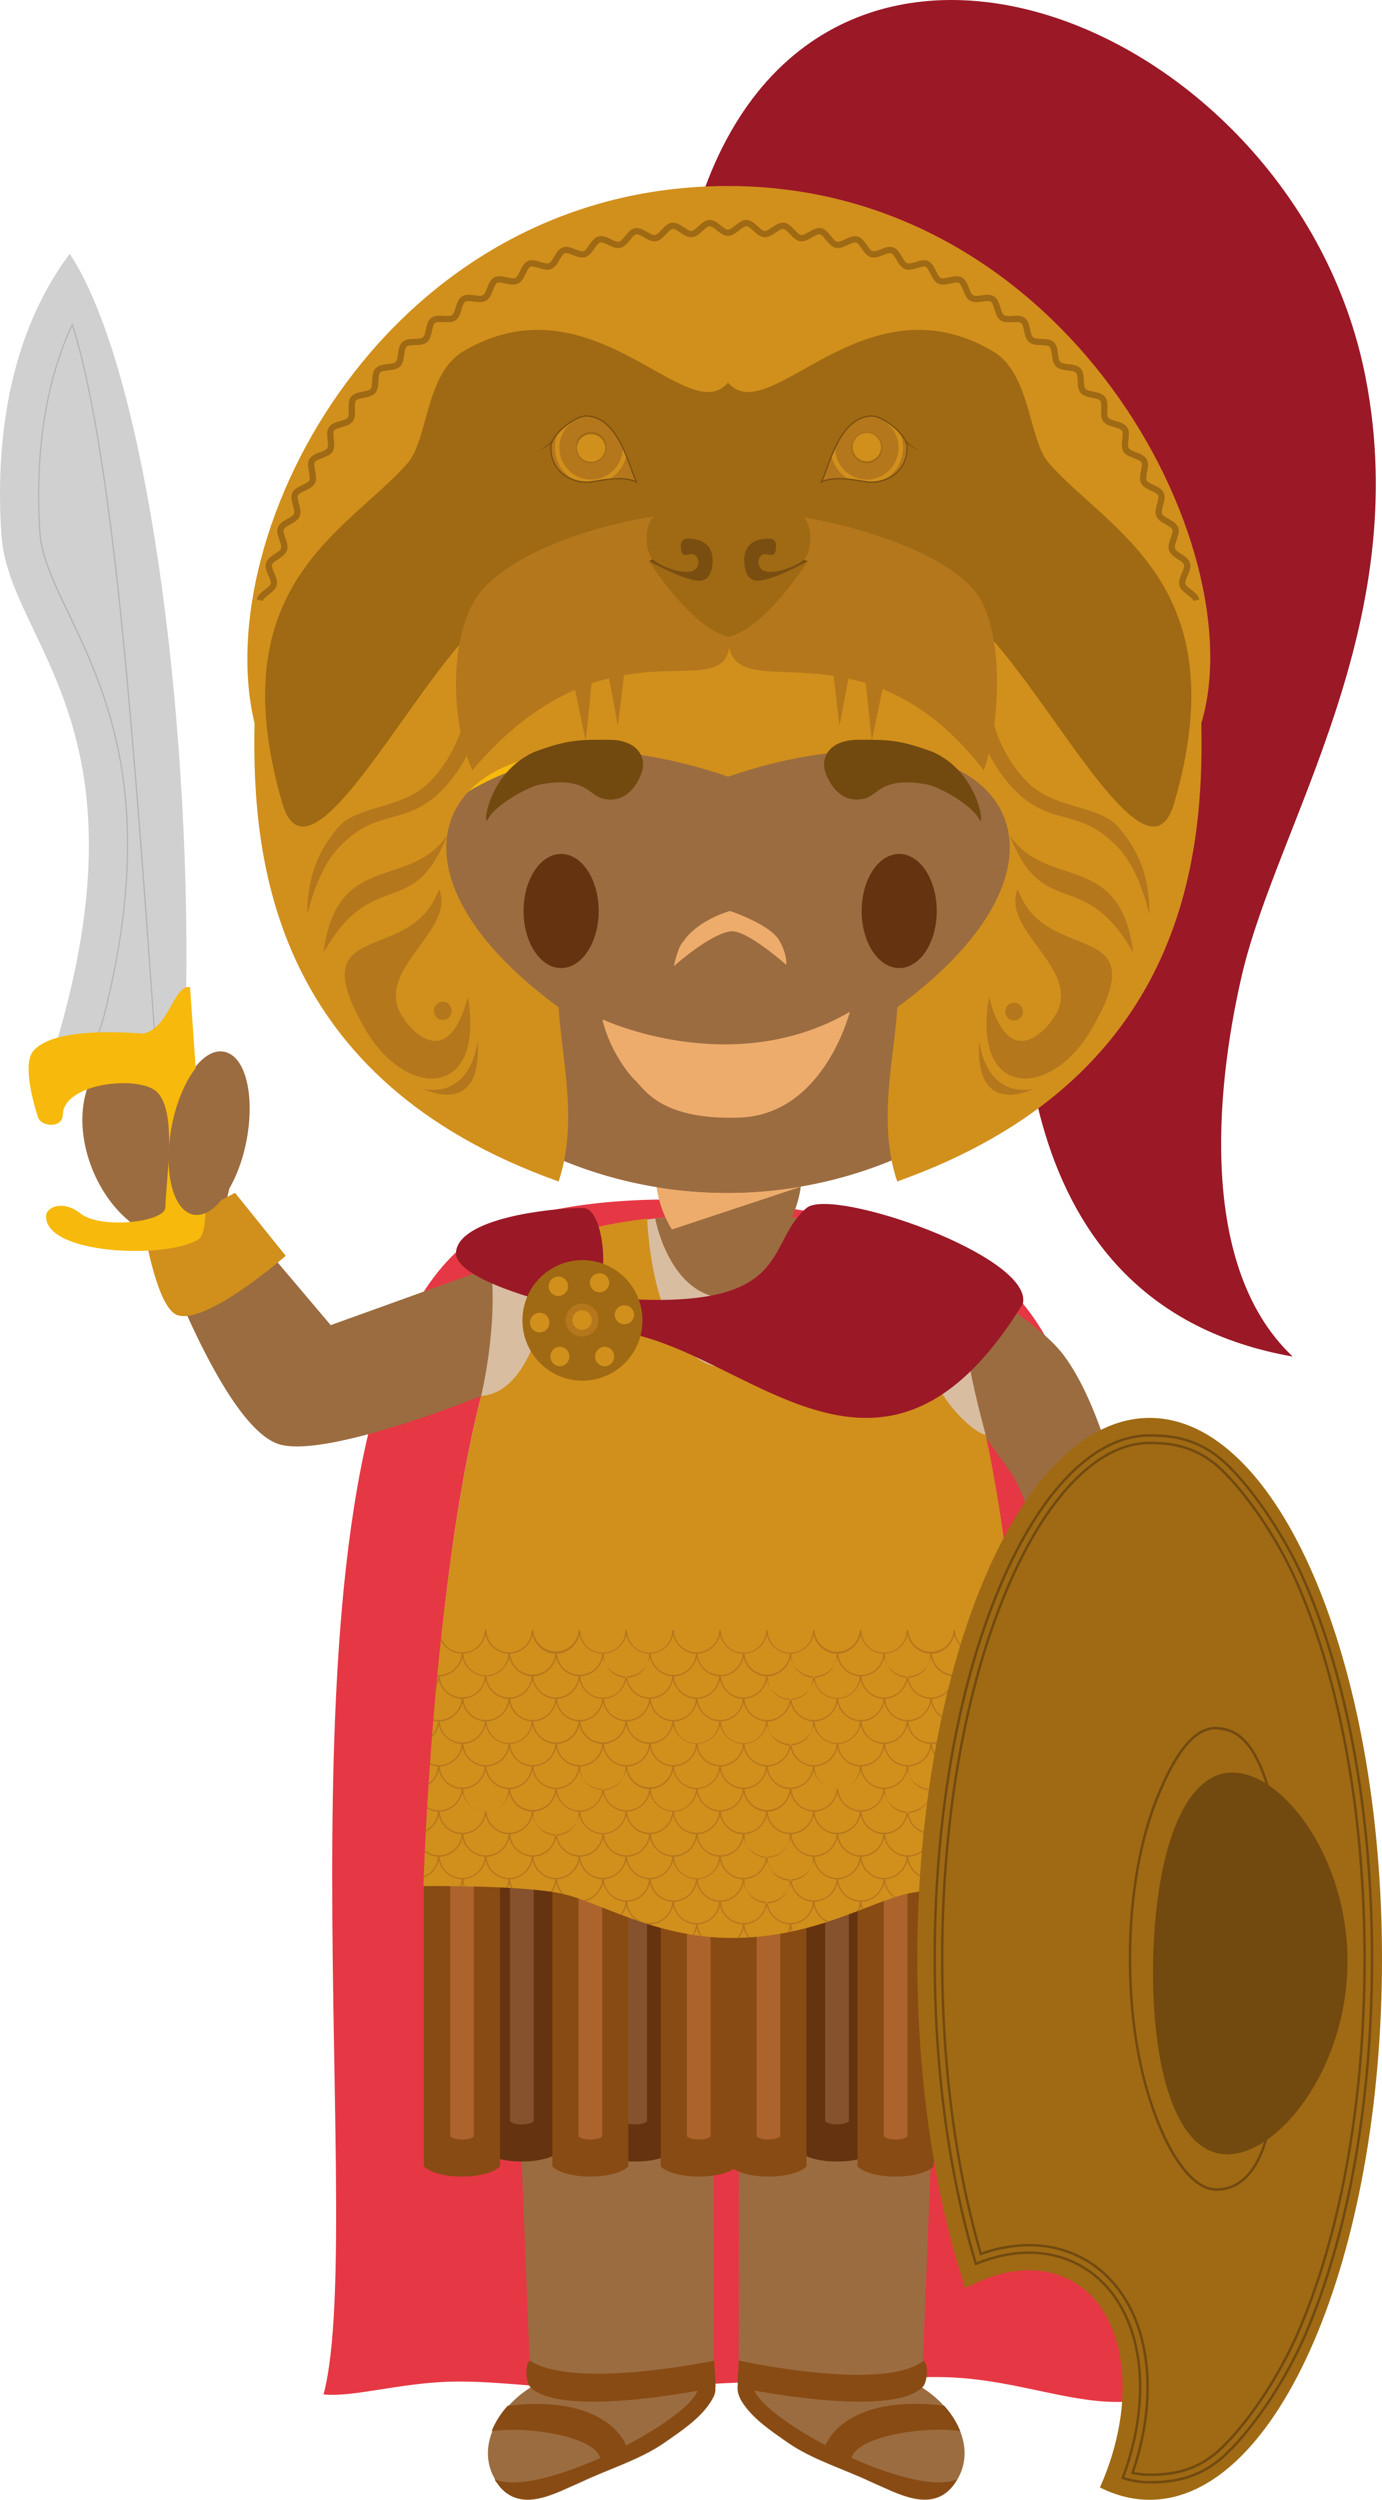 <svg xmlns="http://www.w3.org/2000/svg" width="65.404" height="118.267"><g fill-rule="evenodd" stroke-miterlimit="10" data-paper-data="{&quot;isPaintingLayer&quot;:true}" style="mix-blend-mode:normal"><path fill="#9b1826" d="M32.448 12.083C36.93-8.925 61.224.368 64.628 17.863c2.283 11.726-4.168 21.097-5.845 28.23-1.038 4.435-2.355 13.61 2.397 18.088-13.965-2.457-12.987-17.838-12.78-23.095.3-7.552-15.286-27.972-15.952-29.002"/><path fill="#e63744" d="M21.58 59.249c4.592-4.32 22.554-2.741 26.83 2.425 7.906 9.556 3.96 43.787 6.767 51.615-3.467 1.13-6.543-.84-10.884-.83-4.706.013-9.951.282-14.763.529-3.082.16-5.755-.38-8.226-.31-2.418.07-4.65.754-5.992.602 2.213-8.3-3.18-45.14 6.268-54.031"/><path fill="#9b6c40" d="M43.622 112.947c1.623 1.008 2.803 3.072 1.413 4.748-1.051 1.18-2.598.248-3.773-.25-1.298-.622-2.782-1.056-3.961-1.866-.758-.535-1.648-1.112-2.163-1.91-.16-.244-.232-.486-.176-.722h-.004l.013-11.478 9.103.205-.446 11.273h-.006m-9.841 0c.057.236-.018.478-.178.722-.513.798-1.405 1.375-2.165 1.91-1.175.81-2.66 1.244-3.957 1.867-1.175.497-2.722 1.429-3.775.249-1.392-1.676-.21-3.74 1.413-4.748h-.006l-.446-11.294 9.104-.116.008 11.41z" data-paper-data="{&quot;origPos&quot;:null}"/><path fill="#884b13" d="M33.844 112.93c.059.239-.066.48-.226.727-.515.794-1.451 1.375-2.208 1.91-.763.524-1.653.89-2.54 1.252-.111.047-.223.093-.333.137-.367.147-.73.305-1.087.474-1.174.499-2.722 1.43-3.773.25-.017-.023-.22-.273-.268-.381.98.43 3.036-.132 4.994-1.01-.27-1.038-3.493-1.518-5.138-1.27.181-.442.44-.85.762-1.202 4.552-.534 5.52 1.644 5.607 1.876 1.87-.98 3.392-2.107 3.413-2.762 0 0 .552-.773.787-.665l.01.664"/><path fill="#884b13" d="M33.779 111.704s-6.602 1.39-8.716 0c-.237.2-.172 1.027.048 1.244 1.574 1.522 8.735 0 8.735 0zm1.143 1.169-.004-.64c.222-.1.726.64.726.64.02.653 1.564 1.832 3.423 2.81.093-.227 1.056-2.408 5.614-1.87.324.36.592.77.76 1.203-1.644-.252-4.864.23-5.138 1.268 1.96.878 4.014 1.442 4.993 1.012a2.759 2.759 0 0 1-.266.375c-1.05 1.185-2.598.25-3.772-.246-.359-.168-.721-.326-1.087-.474-.111-.046-.224-.092-.333-.14-.886-.361-1.778-.73-2.54-1.251-.762-.537-1.652-1.116-2.163-1.912-.16-.244-.272-.541-.213-.775"/><path fill="#884b13" d="M34.91 112.948s7.163 1.522 8.736 0c.226-.217.287-1.044.048-1.244-1.897 1.51-8.735 0-8.735 0zm-1.111-1.265.069 1.244s-7.164 1.52-8.737 0c-.222-.217-.284-1.042-.046-1.244 2.11 1.392 8.715 0 8.715 0z"/><path fill="#884b13" d="M34.98 111.683s6.84 1.512 8.736 0c.235.202.174 1.027-.05 1.244-1.576 1.52-8.733 0-8.733 0l.046-1.244z"/><path fill="#653310" d="M26.494 101.784c-.637.64-2.96.64-3.597 0v-13.28h3.597z"/><path fill="#86522d" d="M25.257 100.36c-.2.199-.922.199-1.12 0V88.505h1.12z"/><path fill="#653310" d="M31.859 101.784c-.634.64-2.96.64-3.597 0v-13.28h3.597z"/><path fill="#86522d" d="M30.62 100.36c-.197.199-.92.199-1.12 0V88.505h1.12z"/><path fill="#653310" d="M41.412 101.784c-.637.64-2.96.64-3.597 0v-13.28h3.597z"/><path fill="#86522d" d="M40.173 100.36c-.2.199-.92.199-1.12 0V88.505h1.12z"/><path fill="#653310" d="M46.542 101.784c-.637.64-2.96.64-3.597 0v-13.28h3.597z"/><path fill="#86522d" d="M45.305 100.36c-.201.199-.924.199-1.12 0V88.505h1.12z"/><path fill="#884b13" d="M23.664 102.495c-.64.64-2.96.64-3.6 0v-13.28h3.6z"/><path fill="#ad642c" d="M22.425 101.072c-.197.2-.921.2-1.12 0V89.215h1.12z"/><path fill="#884b13" d="M29.737 102.495c-.637.64-2.96.64-3.597 0v-13.28h3.597z"/><path fill="#ad642c" d="M28.498 101.072c-.2.2-.92.2-1.12 0V89.215h1.12z"/><path fill="#884b13" d="M34.867 102.495c-.637.64-2.96.64-3.597 0v-13.28h3.597z"/><path fill="#ad642c" d="M33.63 101.072c-.201.2-.922.2-1.12 0V89.215h1.12z"/><path fill="#884b13" d="M38.169 102.495c-.637.64-2.96.64-3.597 0v-13.28h3.597z"/><path fill="#ad642c" d="M36.93 101.072c-.2.2-.92.2-1.12 0V89.215h1.12z"/><path fill="#884b13" d="M44.184 102.495c-.638.64-2.962.64-3.6 0v-13.28h3.6v13.28z"/><path fill="#ad642c" d="M42.945 101.072c-.2.2-.923.2-1.12 0V89.215h1.12z"/><path fill="#884b13" d="M48.783 102.495c-.637.64-2.963.64-3.597 0v-13.28h3.597z"/><path fill="#ad642c" d="M47.546 101.072c-.201.2-.926.2-1.12 0V89.215h1.12z"/><path fill="#9b6c40" d="M50.275 64.033c3.308 4.25 4.596 17.03 4.596 17.03s-.02-.018-.025-.055c.425.616.714 1.42.808 2.32.226 2.139-.798 3.995-2.274 4.155-.967.104-1.892-.547-2.48-1.604-.551.455-1.094.636-1.481.43-.727-.388-.643-1.98.193-3.558a6.07 6.07 0 0 1 1.084-1.5c.034-.067.065-.13.1-.19 0 0-1.436-9.232-2.972-11.418-.77-1.09-1.263-1.707-1.44-2.191-.14-.39-.294-1.135-.357-1.415-.494-2.192-3.18-7.135-3.18-7.135s5.816 3.06 7.428 5.13M5.59 49.798c1.083-.461 2.384-.038 3.435.98.475-.72 1.042-1.123 1.564-1.022.975.193 1.436 2.07 1.024 4.2a7.31 7.31 0 0 1-.737 2.122c-.04.265-.1.52-.185.755h.002l4.958 5.86 10.522-3.79s-1.786 2.853-2.23 3.895c-.323.758-.945 3.16-.945 3.16s-7.686 3.14-9.865 2.345c-2.7-.981-5.79-9.813-5.79-9.813-1.162-.417-2.282-1.53-2.93-3.07-1.012-2.4-.484-4.915 1.178-5.622" data-paper-data="{&quot;origPos&quot;:null}"/><path fill="#d18f1c" d="m6.918 58.657 4.206-2.224 2.398 2.98s-3.76 3.294-5.136 2.804c-.903-.32-1.468-3.56-1.468-3.56M55.15 80.914h-4.776l-.35-2.425s3.838-1.524 4.8-.78c.638.49.326 3.205.326 3.205"/><path fill="#d8bda0" d="M23.21 59.73c.99-.314 2.123-.663 3.413-1.05 2.052-.994 6.212-1.194 6.212-1.194l1.58.08h.135l1.583-.055s4.713.175 6.587 1.333v.002c.998.383 1.969.834 2.906 1.35-.44 2.16.582 6.035 1.013 7.652.07.467.15.785.15.785 1.816 8.996 1.944 20.598 1.944 20.598l-28.6-.116s.278-13.84 2.625-23.023c0 0 .846-3.39.452-6.362"/><path fill="#9b6c40" d="M37.48 57.597c.165.018.343.04.53.06 0 0-.566 3.762-3.564 3.762-2.758 0-3.438-3.773-3.438-3.773l.49-.048c-.268-.598-.431-1.276-.431-1.703h6.844c0 .427-.163 1.105-.431 1.703" data-paper-data="{&quot;origPos&quot;:null}"/><path fill="#eeac6c" d="M31.802 58.167a4.99 4.99 0 0 1-.72-2.004 20.4 20.4 0 0 0 6.814-.027l-.01.015-6.084 2.016"/><path fill="#d18f1c" d="M22.776 66.047c3.14-.261 3.415-7.215 3.415-7.215s0 .005-.008.015c.999-.664 2.92-1.013 4.445-1.192 0 0 .209 7.05 3.804 7.059 3.6.008 3.878-7.063 3.878-7.063 1.507.187 3.42.543 4.45 1.194l.005.01c.02 7.307 4.073 9.37 3.87 8.96 1.957 9.072 2.12 21.415 2.12 21.415s-4.072-.011-5.778.356c-1.826.393-4.454 2.1-8.354 2.1-3.613 0-6.296-1.726-8.053-2.1-1.888-.405-6.53-.356-6.53-.356s.398-14.008 2.736-23.182"/><path fill="#b5771c" d="M21.885 78.412c-.113.487-.553.88-1.076.897a1.065 1.065 0 0 0 1.066 1c.567 0 1.028-.434 1.065-1a1.167 1.167 0 0 1-1.055-.897m1.097-1.067c-.116.497-.544.86-1.053.894a1.067 1.067 0 0 0 2.132 0c-.526-.012-.966-.406-1.08-.894m1.124 1.067c-.114.487-.551.88-1.08.897a1.067 1.067 0 0 0 1.069 1c.565 0 1.028-.434 1.064-1a1.162 1.162 0 0 1-1.053-.897m1.097-1.067c-.118.497-.546.86-1.056.894a1.07 1.07 0 0 0 2.134 0c-.526-.012-.963-.406-1.078-.894m1.12 1.067c-.113.487-.553.88-1.08.897a1.07 1.07 0 0 0 2.135 0 1.17 1.17 0 0 1-1.055-.897m1.099-1.067a1.162 1.162 0 0 1-1.057.894 1.069 1.069 0 0 0 2.133 0 1.152 1.152 0 0 1-1.076-.894m1.12 1.067c-.113.487-.55.88-1.078.897a1.068 1.068 0 0 0 2.133 0 1.165 1.165 0 0 1-1.055-.897m1.097-1.067c-.118.497-.546.86-1.055.894a1.069 1.069 0 1 0 2.134 0c-.526-.012-.964-.406-1.08-.894m1.12 1.067c-.112.487-.55.88-1.077.897a1.066 1.066 0 0 0 1.066 1c.568 0 1.03-.434 1.068-1a1.167 1.167 0 0 1-1.056-.897m1.098-1.067a1.161 1.161 0 0 1-1.056.894 1.069 1.069 0 0 0 2.134 0c-.528-.012-.963-.406-1.078-.894m1.12 1.067c-.113.487-.551.88-1.08.897a1.068 1.068 0 0 0 1.069 1c.566 0 1.028-.434 1.068-1-.515-.027-.942-.417-1.057-.897m1.099-1.067c-.118.499-.549.862-1.06.894a1.077 1.077 0 0 0 1.07 1.005 1.072 1.072 0 0 0 1.068-1.005c-.528-.012-.963-.406-1.078-.894m1.12 1.067c-.115.487-.551.88-1.078.897.038.566.502 1 1.068 1 .563 0 1.028-.434 1.065-1a1.167 1.167 0 0 1-1.055-.897m1.097-1.067c-.117.497-.546.86-1.055.894a1.07 1.07 0 0 0 2.134 0c-.526-.012-.964-.406-1.08-.894m1.12 1.067c-.114.487-.551.88-1.077.897a1.068 1.068 0 1 0 2.134 0 1.167 1.167 0 0 1-1.056-.897m1.098-1.067a1.16 1.16 0 0 1-1.054.894 1.069 1.069 0 1 0 2.134 0c-.53-.012-.965-.406-1.08-.894m1.12 1.067c-.113.487-.551.88-1.077.897a1.068 1.068 0 0 0 2.134 0 1.17 1.17 0 0 1-1.057-.897m1.099-1.067c-.117.497-.546.86-1.055.894a1.07 1.07 0 0 0 1.067 1.005 1.075 1.075 0 0 0 1.068-1.005c-.527-.012-.967-.406-1.08-.894m1.12 1.067c-.116.487-.553.88-1.076.897.033.562.5 1 1.063 1 .568 0 1.03-.434 1.068-1a1.17 1.17 0 0 1-1.055-.897m1.099-1.067c-.117.497-.546.86-1.055.894a1.067 1.067 0 1 0 2.13 0 1.149 1.149 0 0 1-1.074-.894m1.117 1.067c-.111.487-.55.88-1.076.897a1.065 1.065 0 0 0 1.066 1c.566 0 1.028-.434 1.066-1a1.17 1.17 0 0 1-1.056-.897m1.1-1.067c-.114.48-.541.869-1.056.894a1.069 1.069 0 0 0 2.132 0c-.524-.012-.963-.406-1.076-.894m1.12 1.067c-.113.487-.551.88-1.076.897.033.562.5 1 1.063 1 .57 0 1.028-.434 1.068-1a1.167 1.167 0 0 1-1.055-.897m1.055 3.029c-.517-.025-.942-.416-1.055-.892-.113.482-.551.88-1.076.892a1.063 1.063 0 0 0 1.063 1.003 1.066 1.066 0 0 0 1.068-1.002m1.12 1.067a1.155 1.155 0 0 1-1.076-.895c-.113.478-.542.87-1.057.893.037.568.5 1.004 1.067 1.004.566 0 1.026-.434 1.066-1.002m0 2.137a1.16 1.16 0 0 1-1.076-.9c-.113.483-.542.872-1.057.895a1.07 1.07 0 0 0 2.133.005m0 2.134a1.16 1.16 0 0 1-1.076-.896c-.12.496-.548.858-1.057.894.037.567.5 1 1.067 1 .566 0 1.026-.433 1.066-.998m-2.188 2.066a1.066 1.066 0 0 0 1.068-1.002 1.167 1.167 0 0 1-1.055-.893c-.113.484-.551.883-1.076.893a1.063 1.063 0 0 0 1.063 1.002m-2.163-2.068a1.066 1.066 0 0 0 1.066 1c.567 0 1.026-.433 1.066-.998-.524-.016-.963-.412-1.076-.896a1.17 1.17 0 0 1-1.056.894m-.054 2.068a1.065 1.065 0 0 0 1.066-1.002 1.169 1.169 0 0 1-1.056-.893c-.111.484-.55.883-1.076.893a1.065 1.065 0 0 0 1.066 1.002m-2.163-2.068c.033.562.5 1.001 1.064 1 .567 0 1.027-.433 1.067-.998a1.161 1.161 0 0 1-1.076-.896 1.168 1.168 0 0 1-1.055.894m-.057 2.068a1.066 1.066 0 0 0 1.068-1.002c-.515-.026-.942-.417-1.055-.893-.116.484-.553.883-1.076.893a1.063 1.063 0 0 0 1.063 1.002m-1.095 1.067c.564 0 1.031-.44 1.068-1.002a1.16 1.16 0 0 1-1.08-.895c-.118.497-.546.86-1.055.895a1.067 1.067 0 0 0 1.067 1.002m-1.12-1.067c.564 0 1.03-.44 1.066-1.002a1.17 1.17 0 0 1-1.057-.893c-.113.484-.551.883-1.077.893a1.067 1.067 0 0 0 1.068 1.002m-1.1 1.067c.565 0 1.033-.439 1.069-1.002a1.16 1.16 0 0 1-1.08-.895c-.111.478-.54.87-1.054.895a1.065 1.065 0 0 0 1.066 1.002m-1.12 1.07c.565 0 1.033-.44 1.066-1.005a1.16 1.16 0 0 1-1.056-.894c-.115.486-.552.88-1.078.894a1.07 1.07 0 0 0 1.068 1.005m-2.165-2.072a1.069 1.069 0 1 0 2.134 0 1.162 1.162 0 0 1-1.08-.895c-.117.497-.545.86-1.054.895m-.052 2.072c.565 0 1.031-.441 1.065-1.005a1.16 1.16 0 0 1-1.055-.894c-.115.486-.551.88-1.078.894a1.07 1.07 0 0 0 1.068 1.005m-2.17-2.072a1.073 1.073 0 0 0 1.07 1.002c.564 0 1.032-.439 1.068-1.002a1.159 1.159 0 0 1-1.078-.895 1.166 1.166 0 0 1-1.06.895m-.05 2.072a1.07 1.07 0 0 0 1.068-1.005c-.515-.024-.942-.414-1.057-.894a1.16 1.16 0 0 1-1.08.894 1.07 1.07 0 0 0 1.069 1.005M30.8 88.91a1.066 1.066 0 0 0 1.068 1.002 1.065 1.065 0 0 0 1.066-1.002 1.159 1.159 0 0 1-1.078-.895 1.163 1.163 0 0 1-1.056.895m-.054 2.072a1.067 1.067 0 0 0 1.068-1.005 1.16 1.16 0 0 1-1.056-.894 1.16 1.16 0 0 1-1.078.894c.033.564.5 1.005 1.066 1.005m-2.163-2.072a1.065 1.065 0 0 0 1.066 1.002c.568 0 1.028-.434 1.068-1.002a1.162 1.162 0 0 1-1.08-.895c-.112.478-.54.87-1.054.895m-.054-.065c.564 0 1.031-.439 1.067-1.002a1.165 1.165 0 0 1-1.055-.893c-.113.484-.55.883-1.078.893a1.067 1.067 0 0 0 1.066 1.002m-2.165-2.068c.035.562.503 1 1.067 1 .566 0 1.029-.433 1.066-.998a1.162 1.162 0 0 1-1.076-.896c-.12.497-.547.86-1.057.894m-.055 2.068a1.066 1.066 0 0 0 1.068-1.002c-.515-.026-.942-.417-1.055-.893-.113.484-.553.883-1.078.893.035.562.501 1 1.065 1.002m-2.163-2.068c.042.567.498 1 1.068 1 .566 0 1.026-.433 1.066-.998-.526-.016-.963-.412-1.078-.896a1.168 1.168 0 0 1-1.056.894m-.052 2.068a1.062 1.062 0 0 0 1.064-1.002 1.161 1.161 0 0 1-1.053-.893c-.114.484-.551.883-1.08.893a1.067 1.067 0 0 0 1.069 1.002m-2.165-2.068c.038.567.5 1 1.068 1a1.063 1.063 0 0 0 1.064-.998 1.168 1.168 0 0 1-1.08-.896c-.116.496-.543.859-1.052.894m-.054 2.068a1.064 1.064 0 0 0 1.065-1.002 1.167 1.167 0 0 1-1.055-.893c-.113.484-.553.883-1.076.893a1.065 1.065 0 0 0 1.066 1.002m-1.066-3.133c.035.562.502 1 1.066.998.567 0 1.028-.434 1.065-1-.517-.025-.942-.415-1.055-.897-.113.486-.553.882-1.076.899m0-2.137a1.067 1.067 0 0 0 2.13-.002c-.516-.023-.941-.413-1.054-.895-.113.489-.553.882-1.076.897m2.188-2.2c.565 0 1.026-.433 1.064-1a1.169 1.169 0 0 1-1.08-.897 1.166 1.166 0 0 1-1.052.897c.038.567.5 1 1.068 1m2.16.065a1.16 1.16 0 0 1-1.052-.892c-.114.482-.551.88-1.08.892a1.067 1.067 0 0 0 2.132 0m.057-.065c.566 0 1.026-.433 1.066-1-.526-.017-.963-.412-1.078-.897a1.17 1.17 0 0 1-1.056.897c.042.567.498 1 1.068 1m2.163.065c-.515-.025-.942-.416-1.055-.892-.113.482-.553.88-1.08.892a1.07 1.07 0 0 0 2.135 0m.054-.065c.566 0 1.029-.433 1.066-1a1.163 1.163 0 0 1-1.076-.897 1.17 1.17 0 0 1-1.057.897c.035.562.503 1 1.067 1m2.165.065a1.163 1.163 0 0 1-1.055-.892c-.113.482-.55.88-1.078.892a1.069 1.069 0 0 0 2.133 0m.053-.065c.568 0 1.028-.433 1.068-1-.526-.017-.964-.412-1.08-.897-.112.478-.54.87-1.054.897a1.065 1.065 0 0 0 1.066 1m2.165.065a1.165 1.165 0 0 1-1.056-.892c-.113.482-.55.88-1.078.892a1.067 1.067 0 0 0 1.066 1.003 1.066 1.066 0 0 0 1.068-1.003m.054-.065c.566 0 1.028-.433 1.066-1-.528-.017-.963-.412-1.078-.897a1.168 1.168 0 0 1-1.056.897 1.065 1.065 0 0 0 1.068 1m2.165.065c-.515-.025-.942-.416-1.057-.892-.113.482-.551.88-1.08.892a1.069 1.069 0 0 0 2.137 0m.052-.065c.566 0 1.028-.433 1.068-1-.528-.017-.963-.412-1.078-.897a1.17 1.17 0 0 1-1.06.897c.038.562.506 1 1.07 1m2.165.065a1.165 1.165 0 0 1-1.055-.892c-.115.482-.551.88-1.078.892a1.067 1.067 0 0 0 2.133 0m.055-.065c.563 0 1.028-.433 1.066-1-.526-.017-.964-.412-1.08-.897a1.17 1.17 0 0 1-1.054.897 1.068 1.068 0 0 0 1.068 1m2.163.065a1.165 1.165 0 0 1-1.056-.892c-.115.482-.552.88-1.078.892a1.069 1.069 0 1 0 2.134 0m.054-.065c.565 0 1.028-.433 1.068-1a1.168 1.168 0 0 1-1.08-.897c-.118.497-.545.86-1.054.897a1.065 1.065 0 0 0 1.066 1m2.165.065a1.167 1.167 0 0 1-1.057-.892c-.113.482-.551.88-1.077.892a1.068 1.068 0 0 0 2.134 0m.054-.065a1.07 1.07 0 0 0 1.068-1 1.169 1.169 0 0 1-1.08-.897 1.17 1.17 0 0 1-1.055.897 1.067 1.067 0 0 0 1.067 1m2.163.065c-.515-.025-.942-.416-1.055-.892-.116.482-.553.88-1.076.892a1.063 1.063 0 0 0 1.063 1.003 1.066 1.066 0 0 0 1.068-1.003m.053-.065c.567 0 1.027-.433 1.067-1a1.162 1.162 0 0 1-1.076-.897 1.17 1.17 0 0 1-1.055.897c.033.562.5 1.001 1.064 1m2.165.065c-.516-.025-.943-.416-1.056-.892-.111.482-.55.88-1.076.892.032.564.5 1.004 1.066 1.003a1.065 1.065 0 0 0 1.066-1.003m-1.012-1.065a1.066 1.066 0 0 0 1.066 1c.567 0 1.026-.433 1.066-1-.524-.017-.963-.412-1.076-.897-.114.478-.541.87-1.056.897m1.066 3.135a1.065 1.065 0 0 0 1.066-1.002c-.524-.015-.963-.41-1.076-.895-.114.478-.541.87-1.056.893a1.068 1.068 0 0 0 1.066 1.004m1.097 1.069a1.07 1.07 0 0 0 1.068-1.006c-.517-.023-.942-.413-1.055-.895a1.16 1.16 0 0 1-1.076.897 1.065 1.065 0 0 0 1.063 1.005m.013.233c-.113.486-.551.882-1.076.899.034.561.5.999 1.063.998.57 0 1.028-.434 1.068-1-.517-.025-.942-.415-1.055-.897m-2.176-.173a1.068 1.068 0 0 0 2.132.005 1.166 1.166 0 0 1-1.076-.9c-.114.483-.541.872-1.056.895m-.044.173a1.164 1.164 0 0 1-1.076.899c.035.562.502 1 1.066.998.566 0 1.028-.434 1.066-1-.516-.025-.943-.415-1.056-.897m-2.173-.172a1.067 1.067 0 1 0 2.13.004 1.16 1.16 0 0 1-1.075-.9c-.113.483-.538.872-1.055.895m-1.12 1.072c.034.561.5.999 1.063.998.568 0 1.03-.434 1.068-1-.515-.025-.942-.415-1.055-.897-.116.486-.553.882-1.076.899m-.044.17a1.168 1.168 0 0 1-1.055.895 1.07 1.07 0 0 0 2.135.002 1.169 1.169 0 0 1-1.08-.897m-2.176-.17c.038.564.5.998 1.068.998.564 0 1.026-.434 1.066-1a1.165 1.165 0 0 1-1.057-.897 1.17 1.17 0 0 1-1.077.9m-1.097 1.064a1.065 1.065 0 0 0 1.066 1c.565 0 1.028-.433 1.068-.998-.53-.016-.965-.412-1.08-.896a1.166 1.166 0 0 1-1.054.894m-.044.173c-.115.484-.552.883-1.078.893a1.069 1.069 0 1 0 2.134 0 1.167 1.167 0 0 1-1.056-.893m-2.175-.173a1.068 1.068 0 1 0 2.134.002c-.526-.016-.964-.412-1.08-.896a1.168 1.168 0 0 1-1.054.894m-.042.173c-.115.484-.551.883-1.078.893a1.067 1.067 0 0 0 1.068 1.002c.564 0 1.03-.44 1.065-1.002a1.167 1.167 0 0 1-1.055-.893m-2.18-.173c.038.562.506 1 1.07 1 .566 0 1.028-.433 1.068-.998-.528-.016-.963-.412-1.078-.896-.12.498-.55.86-1.06.894m-.04.173c-.112.484-.55.883-1.078.893a1.069 1.069 0 0 0 2.136 0c-.515-.026-.942-.417-1.058-.893m-2.175-.173a1.065 1.065 0 0 0 1.068 1c.566 0 1.028-.433 1.066-.998-.528-.016-.963-.412-1.078-.896-.118.497-.547.86-1.056.894m-.042.173c-.113.484-.55.883-1.078.893a1.067 1.067 0 0 0 1.066 1.002 1.066 1.066 0 0 0 1.068-1.002 1.167 1.167 0 0 1-1.056-.893m-1.12-1.067a1.17 1.17 0 0 1-1.055.894 1.065 1.065 0 0 0 1.066 1c.568 0 1.028-.433 1.068-.998-.526-.016-.964-.412-1.08-.896m-1.096-1.07a1.167 1.167 0 0 1-1.078.899 1.068 1.068 0 0 0 2.133-.002 1.16 1.16 0 0 1-1.055-.897m-2.177-.173a1.068 1.068 0 0 0 2.133.005 1.162 1.162 0 0 1-1.076-.9 1.158 1.158 0 0 1-1.057.895m-.042.173c-.12.506-.56.873-1.08.899a1.069 1.069 0 1 0 2.135-.002c-.515-.025-.942-.415-1.055-.897m-2.176-.173a1.07 1.07 0 0 0 2.134.005c-.526-.017-.963-.411-1.078-.9-.113.483-.538.872-1.056.895m-.041.173c-.12.506-.56.873-1.08.899.037.562.505 1 1.069.998.565 0 1.028-.434 1.064-1a1.157 1.157 0 0 1-1.053-.897m-.044-.168a1.167 1.167 0 0 1-1.08-.9 1.154 1.154 0 0 1-1.052.895 1.066 1.066 0 1 0 2.132.005m-1.064-1.135a1.063 1.063 0 0 0 1.064-1.002 1.163 1.163 0 0 1-1.08-.895c-.11.478-.535.87-1.052.893a1.068 1.068 0 0 0 1.068 1.004m2.16.063a1.153 1.153 0 0 1-1.052-.895 1.16 1.16 0 0 1-1.08.897 1.069 1.069 0 0 0 1.069 1.004c.565 0 1.031-.442 1.063-1.006m.057-.063c.566 0 1.026-.434 1.066-1.002-.526-.015-.963-.41-1.078-.895-.113.478-.538.87-1.056.893a1.069 1.069 0 0 0 1.068 1.004m2.163.063c-.515-.023-.942-.413-1.055-.895a1.162 1.162 0 0 1-1.078.897 1.071 1.071 0 0 0 1.065 1.004 1.07 1.07 0 0 0 1.068-1.006m.054-.063a1.065 1.065 0 0 0 1.066-1.002 1.158 1.158 0 0 1-1.076-.895c-.113.478-.538.87-1.057.893a1.07 1.07 0 0 0 1.067 1.004m2.165.063a1.154 1.154 0 0 1-1.054-.895 1.16 1.16 0 0 1-1.08.897 1.068 1.068 0 1 0 2.134-.002m.053-.063c.568 0 1.028-.434 1.068-1.002-.526-.015-.964-.41-1.08-.895-.112.478-.54.87-1.054.893.033.564.5 1.004 1.066 1.004m2.165.063a1.158 1.158 0 0 1-1.056-.895 1.16 1.16 0 0 1-1.078.897 1.07 1.07 0 0 0 2.134-.002m.054-.063a1.065 1.065 0 0 0 1.066-1.002c-.528-.015-.963-.41-1.078-.895a1.159 1.159 0 0 1-1.056.893 1.067 1.067 0 0 0 1.068 1.004m2.165.063c-.515-.023-.942-.413-1.057-.895a1.16 1.16 0 0 1-1.08.897 1.07 1.07 0 0 0 2.137-.002m.052-.063c.564 0 1.032-.439 1.068-1.002-.528-.015-.963-.41-1.078-.895a1.162 1.162 0 0 1-1.06.893 1.075 1.075 0 0 0 1.07 1.004m2.165.063a1.157 1.157 0 0 1-1.054-.895c-.116.489-.552.882-1.08.897a1.069 1.069 0 0 0 2.134-.002m.055-.063c.564 0 1.031-.439 1.066-1.002-.526-.015-.964-.41-1.08-.895-.11.478-.54.87-1.054.893a1.07 1.07 0 0 0 1.068 1.004m2.163.063a1.158 1.158 0 0 1-1.056-.895c-.115.489-.552.882-1.078.897a1.069 1.069 0 0 0 2.134-.002m.054-.063c.564 0 1.032-.439 1.068-1.002a1.163 1.163 0 0 1-1.08-.895c-.111.478-.54.87-1.054.893.033.564.5 1.004 1.066 1.004m-1.066 1.13a1.069 1.069 0 0 0 2.134.005 1.167 1.167 0 0 1-1.08-.9 1.156 1.156 0 0 1-1.054.895m-.044.173c-.115.486-.552.882-1.078.899.037.562.504.999 1.068.998.566 0 1.028-.434 1.066-1a1.163 1.163 0 0 1-1.056-.897m-2.175-.173a1.07 1.07 0 0 0 2.134.005c-.526-.017-.964-.411-1.08-.9a1.158 1.158 0 0 1-1.054.895m-.042.173c-.115.486-.551.882-1.078.899.038.564.502.998 1.068.998.563 0 1.028-.434 1.065-1a1.162 1.162 0 0 1-1.055-.897m-2.18-.173a1.077 1.077 0 0 0 1.07 1.007c.564-.001 1.03-.44 1.068-1.002-.528-.017-.963-.411-1.078-.9-.117.5-.548.865-1.06.895m-.04.173c-.118.506-.558.873-1.078.899.037.562.504.999 1.068.998.566 0 1.028-.434 1.068-1-.515-.025-.942-.415-1.058-.897M30.8 84.64a1.068 1.068 0 0 0 2.134.005c-.528-.017-.963-.411-1.078-.9a1.156 1.156 0 0 1-1.056.895m-1.151 1.007a1.07 1.07 0 0 0 1.068-1.002c-.526-.017-.964-.411-1.08-.9-.112.483-.54.872-1.054.895.032.565.5 1.006 1.066 1.007m1.109-.834a1.167 1.167 0 0 1-1.078.899c.036.562.502.999 1.066.998.568 0 1.03-.434 1.068-1a1.161 1.161 0 0 1-1.055-.897m9.928-1.24c-.517-.023-.944-.413-1.057-.895a1.16 1.16 0 0 1-1.077.897 1.067 1.067 0 1 0 2.134-.002m.054-.063c.564 0 1.031-.44 1.068-1.002a1.164 1.164 0 0 1-1.08-.895c-.111.478-.54.87-1.055.893a1.069 1.069 0 0 0 1.067 1.004m1.068 1.135a1.167 1.167 0 0 1-1.08-.9 1.158 1.158 0 0 1-1.055.895 1.07 1.07 0 0 0 1.067 1.007 1.075 1.075 0 0 0 1.068-1.002m1.095-1.072c-.515-.023-.942-.413-1.055-.895-.116.489-.553.882-1.076.897a1.065 1.065 0 0 0 1.063 1.004 1.07 1.07 0 0 0 1.068-1.006m1.162-.895a1.157 1.157 0 0 1-1.075.897 1.067 1.067 0 1 0 2.13-.002c-.515-.023-.942-.413-1.055-.895m-1.11.832c.568 0 1.028-.434 1.068-1.002a1.157 1.157 0 0 1-1.076-.895c-.113.478-.538.87-1.055.893a1.065 1.065 0 0 0 1.063 1.004m-22.147-2.07c.032.564.5 1.004 1.066 1.003a1.064 1.064 0 0 0 1.065-1.003c-.517-.025-.942-.416-1.055-.892-.113.482-.553.88-1.076.892m1.034-3.201a1.15 1.15 0 0 1-.98-.63l.012-.122a1.069 1.069 0 0 0 2.07-.367h.077c.009.585.486 1.055 1.072 1.055.584 0 1.06-.47 1.068-1.055h.08a1.07 1.07 0 0 0 2.137 0h.08a1.071 1.071 0 1 0 2.142 0h.075a1.071 1.071 0 1 0 2.142 0h.077a1.07 1.07 0 0 0 1.07 1.055 1.077 1.077 0 0 0 1.074-1.055h.074a1.071 1.071 0 1 0 2.142 0h.075a1.071 1.071 0 1 0 2.142 0h.077a1.07 1.07 0 0 0 2.138 0h.08a1.07 1.07 0 0 0 2.14 0h.079a1.072 1.072 0 0 0 2.142 0h.077a1.07 1.07 0 0 0 2.14 0h.077c.006.442.284.835.7.988.004.023.004.046.008.07a1.178 1.178 0 0 1-.745-.834c-.12.497-.547.86-1.057.894a1.068 1.068 0 0 0 1.865.647l.006.075a1.13 1.13 0 0 1-.774.348c.034.492.399.899.885.987.002.019.002.043.009.063a1.162 1.162 0 0 1-.934-.88c-.12.497-.547.86-1.057.898.037.566.5 1 1.067 1 .417 0 .777-.24.953-.59.004.038.008.07.008.11-.2.326-.55.53-.931.544.034.553.486.987 1.04 1 .004.106.013.209.017.312-.142.47-.566.8-1.057.823a1.07 1.07 0 0 0 1.065 1.004c.038 0 .065-.002.097-.003l.004.06-.046.004c.006.1.028.199.063.293.002.055.006.112.006.169a1.11 1.11 0 0 1-.11-.29c-.119.507-.56.874-1.08.9a1.068 1.068 0 0 0 1.259.98.682.682 0 0 1 .004.066.852.852 0 0 1-.143.019c.012.176.067.346.16.497.004.036.004.072.004.108a1.167 1.167 0 0 1-.203-.432c-.113.484-.553.883-1.08.893a1.068 1.068 0 0 0 1.325.97c0 .023 0 .047.002.067a1.243 1.243 0 0 1-.207.03c.007.11.032.219.074.322h-.07c-.017-.05-.034-.1-.044-.15a2.933 2.933 0 0 1-.048.15h-.065c.038-.101.059-.208.069-.322a1.152 1.152 0 0 1-1.076-.895c-.113.478-.542.87-1.057.895.008.125.039.247.09.362l-.065.002a.94.94 0 0 1-.067-.191c-.017.07-.04.134-.067.2-.025 0-.046 0-.07.002.053-.119.084-.246.093-.375a1.159 1.159 0 0 1-1.076-.895c-.114.478-.541.87-1.056.895.01.175.063.345.155.495l-.065.006a1.174 1.174 0 0 1-.134-.328 1.079 1.079 0 0 1-.153.357c-.023.003-.05.007-.077.009.11-.16.175-.346.188-.54a1.154 1.154 0 0 1-1.076-.894c-.113.478-.538.87-1.055.895.019.342.203.655.494.838-.027.008-.046.015-.071.02a1.163 1.163 0 0 1-.467-.685c-.116.486-.553.88-1.076.894a.98.98 0 0 0 .077.335l-.061.023a1.427 1.427 0 0 1-.06-.185 1.019 1.019 0 0 1-.088.242c-.027.01-.054.024-.086.034.073-.135.122-.287.132-.45-.517-.023-.944-.413-1.057-.893a1.16 1.16 0 0 1-1.077.894c.027.411.286.772.668.929-.028.006-.058.017-.088.025a1.183 1.183 0 0 1-.623-.781 1.165 1.165 0 0 1-1.054.897c.007.11.032.219.074.322l-.065.013a1.753 1.753 0 0 1-.053-.165 1.443 1.443 0 0 1-.06.19c-.028.004-.053.01-.074.015.05-.116.086-.245.093-.375a1.17 1.17 0 0 1-1.08-.897 1.168 1.168 0 0 1-1.054.897c.015.223.099.436.24.61a.762.762 0 0 1-.068.005 1.156 1.156 0 0 1-.214-.445 1.17 1.17 0 0 1-.228.463h-.075c.153-.177.245-.4.26-.633a1.166 1.166 0 0 1-1.077-.897c-.11.48-.542.869-1.06.897.016.198.084.388.199.55l-.075-.007a1.212 1.212 0 0 1-.163-.372 1.11 1.11 0 0 1-.137.33c-.016-.004-.04-.006-.06-.013a1.11 1.11 0 0 0 .155-.488 1.166 1.166 0 0 1-1.078-.897 1.165 1.165 0 0 1-1.056.896c.005.01.005.02.005.03-.03-.008-.06-.02-.088-.027v-.002h-.013c-.192-.061-.383-.127-.572-.19a1.174 1.174 0 0 1-.494-.707 1.2 1.2 0 0 1-.217.45.453.453 0 0 1-.057-.023c.138-.171.219-.381.232-.6a1.16 1.16 0 0 1-1.055-.895 1.183 1.183 0 0 1-.825.86l-.117-.045c.486-.075.865-.477.898-.987a1.155 1.155 0 0 1-1.076-.895c-.113.478-.538.87-1.057.895.017.266.133.517.326.703-.037-.008-.067-.017-.102-.023a1.203 1.203 0 0 1-.266-.507 1.192 1.192 0 0 1-.197.424c-.021-.003-.044-.005-.07-.01a1.07 1.07 0 0 0 .225-.587 1.16 1.16 0 0 1-1.078-.895c-.113.478-.538.87-1.056.894.008.146.048.29.116.42a.897.897 0 0 0-.07-.004.887.887 0 0 1-.087-.242 1.413 1.413 0 0 1-.082.23c-.023 0-.044-.003-.067-.003.062-.125.097-.261.105-.4a1.16 1.16 0 0 1-1.08-.895c-.115.497-.543.86-1.052.895a1.1 1.1 0 0 0 .075.335h-.067c-.02-.055-.04-.106-.052-.162-.012.054-.031.105-.046.157-.025-.002-.051-.002-.071-.002a.991.991 0 0 0 .075-.328 1.16 1.16 0 0 1-1.078-.895 1.175 1.175 0 0 1-.71.819c.002-.021.002-.042.002-.065a1.07 1.07 0 0 0 .666-.926 1.079 1.079 0 0 1-.618-.23c0-.023.005-.044.005-.067.182.145.414.23.668.23.563 0 1.025-.432 1.065-.997-.525-.016-.965-.412-1.078-.896-.077.33-.308.62-.611.775 0-.024.002-.047.004-.07a1.07 1.07 0 0 0 .565-.878 1.14 1.14 0 0 1-.511-.155c0-.022.004-.045.004-.07.168.105.363.16.562.162a1.071 1.071 0 0 0 1.065-1.002 1.167 1.167 0 0 1-1.078-.9 1.171 1.171 0 0 1-.484.702c0-.028.005-.05.005-.076.257-.188.417-.48.437-.798a1.055 1.055 0 0 1-.375-.086c0-.022.001-.044.005-.065a1.068 1.068 0 0 0 1.49-.914 1.163 1.163 0 0 1-1.078-.895 1.16 1.16 0 0 1-.32.566l.004-.09c.163-.179.26-.408.274-.65a.94.94 0 0 1-.218-.032l.007-.065a1.068 1.068 0 0 0 1.33-.967c-.524-.016-.964-.412-1.077-.896a1.23 1.23 0 0 1-.117.3c.004-.062.01-.124.016-.185.032-.093.052-.189.059-.286a.081.081 0 0 1-.031-.006l.006-.062c.025 0 .052.003.08.003a1.071 1.071 0 0 0 1.065-1.005"/><path fill="#9b1826" d="M27.937 61.317c9.845 1.006 8.124-2.373 10.232-4.166 1.194-1.015 10.735 2.263 10.24 4.524-7.091 11.554-13.864.95-20.262 1.274-.203-.358-.434-1.29-.21-1.632m.433-.64c.403-.808.116-3.526-.78-3.526-1.623 0-5.89.503-6.01 2.097-.094 1.3 4.592 2.427 4.592 2.427s1.93-.456 2.199-.998"/><path fill="#9f6a13" d="M30.403 62.47a2.843 2.843 0 0 1-2.837 2.85 2.844 2.844 0 0 1-2.84-2.85 2.845 2.845 0 0 1 2.84-2.854 2.844 2.844 0 0 1 2.837 2.854"/><path fill="#d18f1c" d="M26.886 60.854a.46.46 0 1 1-.92 0 .46.46 0 0 1 .92 0m1.947-.177a.46.46 0 1 1-.92 0 .46.46 0 0 1 .919 0m1.18 1.54a.462.462 0 0 1-.922 0c0-.256.207-.465.46-.465s.463.209.463.465m-.945 1.958a.465.465 0 0 1-.463.465.463.463 0 0 1 .002-.925.46.46 0 0 1 .46.46m-2.121 0a.465.465 0 0 1-.463.465.465.465 0 0 1 0-.928c.255 0 .463.206.463.463M26 62.573a.462.462 0 0 1-.46.465.462.462 0 0 1-.46-.465c0-.255.206-.465.46-.465.255 0 .46.21.46.465"/><path fill="#b5771c" d="M28.322 62.454a.778.778 0 0 1-.775.78.779.779 0 0 1 0-1.56c.427 0 .775.35.775.78"/><path fill="#d18f1c" d="M28.007 62.454a.46.46 0 1 1-.92 0 .46.46 0 0 1 .92 0"/><path fill="#9b6c40" d="M54.766 38.848c1.055.68-.01 6.962-2.18 6.962-.065 0-.128 0-.186-.002-3.522 6.339-10.256 10.627-17.99 10.627-7.74 0-14.484-4.3-17.996-10.646a4.236 4.236 0 0 1-.435.02c-2.171 0-3.13-6.452-1.943-7.102-.14-.971-.21-1.964-.21-2.972 0-11.432 9.217-20.7 20.584-20.7 11.369 0 20.584 9.268 20.584 20.699 0 1.059-.078 2.099-.228 3.114" data-paper-data="{&quot;origPos&quot;:null}"/><path fill="#f6b90c" d="M22.14 37.466c1.68-1.044 4.15-1.705 4.15-1.705.294-.545.032-1.482-.356-1.535-1.23-.177-3.793 3.24-3.793 3.24m23.829 0c-1.682-1.044-4.15-1.705-4.15-1.705-.296-.545-.032-1.482.355-1.535 1.232-.177 3.794 3.24 3.794 3.24"/><path fill="#f6b90c" d="M55.814 33.035c.034 2.43-.814 7.69-2.462 10.827 0 0-4.047-11.52-7.382-13.345-4.077-2.23-14.825.983-18.465-1.907-.607-.478-.536-1.565-.536-1.565s-.697 1.383-1.035 1.769c-1.765 2.02-6.342 4.947-8.513 6.516-1.75 1.26-1.83 1.246-1.442 8.532 0 0-3.212-6.627-3.034-11.052.05-1.277.666-4.104 1.666-6.977C18.234 18.52 25.74 13.5 34.414 13.5c9.966 0 18.39 6.626 21.155 15.734.138 1.263.22 2.531.245 3.802"/><path fill="#d18f1c" d="M56.853 34.22c.137 6.514-.894 16.88-14.392 21.676-.943-2.783-.143-5.842.006-8.24 10.444-7.663 4.31-15.11-8.012-10.912-12.304-4.198-18.464 3.249-8.02 10.912.149 2.398.942 5.457 0 8.24C12.937 51.1 11.91 40.734 12.047 34.22 9.853 25.127 18.364 8.8 34.454 8.8c16.095 0 24.909 17.066 22.399 25.42"/><path fill="#9f6a13" d="M49.637 21.909c2.814 3.223 8.939 5.714 5.936 16.078-1.42 4.9-7.142-7.835-10.473-9.305-2.435-1.076-10.647-1.49-10.647-1.49s-8.197.414-10.634 1.49c-3.33 1.469-9.044 14.206-10.464 9.305-3.002-10.364 3.124-12.855 5.938-16.078.969-1.112.839-4.227 2.627-5.284 6.118-3.62 10.616 3.749 12.533 1.478 1.948 2.272 6.428-5.098 12.546-1.478 1.788 1.057 1.67 4.172 2.638 5.285"/><path fill="#b5771c" d="M46 27.803c1.589 1.697 1.373 6.417.555 8.642-1.61-2.09-3.252-3.221-4.788-3.844l-.51 2.453-.28-2.733a9.693 9.693 0 0 0-.827-.214l-.42 2.242-.281-2.373c-2.641-.396-4.613.197-4.938-1.343-.244 1.608-2.173.819-4.978 1.31l-.29 2.406-.42-2.255a9.56 9.56 0 0 0-.825.238l-.277 2.722-.504-2.417c-1.501.648-3.154 1.794-4.864 3.808-1.151-2.612-1.05-6.962.557-8.642 2.207-2.307 7.55-3.688 11.6-3.663 3.877.02 9.423 1.457 11.49 3.663"/><path fill="#7a4e11" d="M38.24 26.54s-.42-.062-.081-.212l-1.33-1.105-1.568.518-.534 1.276.986.815 1.749-.668zm-7.53 0s.39-.12.08-.212l1.33-1.105 1.567.518.536 1.276-.988.815-1.746-.668-.78-.623z"/><path fill="#9f6a13" d="M35.662 27.446c.603.212 2.577-.906 2.577-.906s-2.01 3.2-3.762 3.584c-1.76-.384-3.767-3.584-3.767-3.584s1.975 1.118 2.578.906c.415-.143.45-.765.435-1.008-.042-.811-.712-.975-1.235-.95-.396.023-.254.594-.204.684.1.194.438-.04.6.084.23.175.21.499.03.672-.381.36-1.626-.105-2.011-.46-.364-.334-.446-1.534.004-1.987.628-.635 3.57-.572 3.57-.572s2.94-.063 3.57.572c.45.453.364 1.653 0 1.987-.385.355-1.631.82-2.013.46-.181-.172-.2-.497.03-.672.165-.124.5.11.6-.084.049-.091.194-.661-.204-.685-.524-.024-1.202.12-1.238.95-.008.244.023.866.44 1.009"/><path fill="#9f6a13" d="M34.468 30.118s0-.092-.004-.25c0-.162-.004-.39-.01-.665 0-.137 0-.285-.003-.445-.002-.155-.002-.322-.002-.494-.005-.716-.005-1.431 0-2.146 0-.172 0-.34.002-.497.002-.157.002-.305.002-.444.007-.276.01-.503.01-.663.005-.158.005-.25.005-.25l.004.25.009.663c0 .14.002.287.004.444l.002.497c.002.34.002.708.002 1.072 0 .366 0 .733-.002 1.074l-.002.494c-.002.16-.004.308-.004.445l-.01.665-.003.25"/><path fill="#b5771c" d="M30.123 22.8c-.687-.31-1.61-.07-2.182 0-.72.09-1.864-.355-1.874-1.62-.031-.567 1.133-1.522 1.696-1.497 1.533.066 1.98 2.37 2.36 3.118"/><path fill="#b5771c" d="M29.827 21.18a1.86 1.86 0 0 1-1.856 1.864 1.859 1.859 0 0 1-1.85-1.865c0-1.027.829-1.863 1.85-1.863a1.86 1.86 0 0 1 1.856 1.863"/><path fill="#d18f1c" d="M29.687 21.18c0 .953-.768 1.723-1.714 1.723-.947 0-1.715-.77-1.715-1.724 0-.951.768-1.722 1.715-1.722.946 0 1.714.77 1.714 1.722"/><path fill="#b5771c" d="M29.475 21.18c0 .833-.674 1.509-1.503 1.509-.827 0-1.5-.676-1.5-1.51 0-.831.673-1.507 1.5-1.507.829 0 1.503.676 1.503 1.507"/><path fill="#9f6a13" d="M28.698 21.18c0 .4-.322.73-.727.73a.726.726 0 0 1-.72-.73.724.724 0 1 1 1.447 0"/><path fill="#d18f1c" d="M28.647 21.18a.674.674 0 1 1-1.348 0 .675.675 0 0 1 1.348 0"/><path fill="#9f6a13" d="M30.123 22.8c-.38-.747-.827-3.051-2.36-3.117-.563-.025-1.727.93-1.698 1.498.013 1.264 1.156 1.709 1.876 1.62.572-.071 1.495-.31 2.182 0zm-4.503.603v-4.305h4.752v4.305h-4.753z"/><path fill="#7a4e11" d="M27.74 19.713c-.32 0-.862.318-1.257.737-.262.276-.398.535-.386.729.013 1.176.997 1.602 1.659 1.602.058 0 .123-.002.182-.01.102-.014.215-.032.339-.05a6.24 6.24 0 0 1 1.01-.105c.3 0 .556.04.776.125a6.331 6.331 0 0 1-.22-.562c-.352-.963-.886-2.417-2.08-2.466h-.022zm2.45 3.152-.077-.036a2.023 2.023 0 0 0-.827-.154c-.347 0-.695.057-1 .106-.113.019-.227.035-.34.05-.471.05-.943-.085-1.317-.375-.268-.212-.586-.604-.592-1.275-.013-.21.13-.485.4-.773.345-.366.919-.756 1.304-.756h.019c1.24.05 1.78 1.529 2.14 2.508.094.252.173.473.25.63z"/><path fill="#7a4e11" d="m26.175 20.865-.027.03-.013.014c-.004.006-.008.012-.017.019l-.044.042a.556.556 0 0 1-.054.044c-.02.02-.042.034-.063.05-.02.015-.044.03-.07.047-.02.017-.047.032-.07.046l-.076.042-.073.038c-.023.013-.05.02-.07.034l-.062.027a3.637 3.637 0 0 1-.134.053s.053-.021.13-.061c.017-.01.04-.02.063-.032a.555.555 0 0 0 .063-.038c.025-.012.046-.03.069-.044.027-.012.048-.03.073-.044a.834.834 0 0 1 .07-.05c.02-.017.043-.034.062-.051l.059-.05c.016-.017.033-.032.048-.05.012-.014.027-.026.035-.04a.054.054 0 0 0 .02-.018.09.09 0 0 1 .012-.015.255.255 0 0 1 .02-.033z"/><path fill="#b5771c" d="M38.874 22.8c.38-.746.83-3.051 2.358-3.117.565-.025 1.73.93 1.698 1.497-.013 1.265-1.154 1.71-1.874 1.62-.574-.07-1.497-.31-2.182 0"/><path fill="#b5771c" d="M39.17 21.179a1.859 1.859 0 0 1 1.854-1.863 1.86 1.86 0 0 1 1.855 1.863 1.861 1.861 0 0 1-1.855 1.865 1.86 1.86 0 0 1-1.854-1.864"/><path fill="#d18f1c" d="M39.308 21.179c0-.952.768-1.722 1.714-1.722a1.72 1.72 0 0 1 1.717 1.722 1.72 1.72 0 0 1-1.717 1.724c-.946 0-1.714-.77-1.714-1.723"/><path fill="#b5771c" d="M39.526 21.179a1.5 1.5 0 0 1 1.497-1.507c.83 0 1.5.676 1.5 1.507 0 .834-.67 1.51-1.5 1.51a1.5 1.5 0 0 1-1.497-1.51"/><path fill="#9f6a13" d="M40.299 21.179a.726.726 0 1 1 1.453.002.728.728 0 0 1-.728.729.728.728 0 0 1-.724-.73"/><path fill="#d18f1c" d="M40.35 21.18a.674.674 0 1 1 1.347 0 .674.674 0 0 1-1.347 0"/><path fill="#9f6a13" d="M41.056 22.8c.72.09 1.86-.355 1.874-1.62.032-.567-1.133-1.522-1.698-1.497-1.528.066-1.978 2.37-2.358 3.118.685-.31 1.608-.071 2.182 0zm-2.431-3.702h4.753v4.305h-4.753z"/><path fill="#7a4e11" d="M41.234 19.713c-1.194.049-1.725 1.503-2.08 2.466-.08.22-.15.414-.22.562.25-.09.513-.132.778-.125.35 0 .7.055 1.013.106.117.017.233.035.333.048.06.009.12.01.182.01.66 0 1.646-.425 1.66-1.601.013-.194-.127-.453-.385-.73-.398-.418-.938-.736-1.26-.736zm-2.39 3.076c.078-.156.162-.377.252-.63.36-.978.9-2.456 2.136-2.507h.017c.39 0 .965.39 1.312.756.27.288.413.564.398.773-.004.67-.324 1.063-.59 1.275-.374.289-.845.423-1.315.375a6.744 6.744 0 0 1-.341-.05c-.308-.05-.656-.106-1.001-.106-.33 0-.6.053-.827.154l-.078.036.038-.076z"/><path fill="#7a4e11" d="m42.82 20.865.047-.04s.01.01.027.033c.002.005.006.009.01.015.02.018.037.038.055.059.014.017.03.032.048.049l.056.05.065.05.072.05a.435.435 0 0 0 .068.045c.022.016.045.03.07.044.025.015.046.028.067.038.019.012.042.022.06.032.078.04.128.06.128.06l-.132-.052c-.02-.008-.042-.017-.062-.027-.022-.013-.047-.021-.07-.034l-.073-.038c-.027-.014-.048-.027-.073-.042a.655.655 0 0 1-.075-.046c-.022-.017-.05-.032-.07-.047-.02-.016-.044-.03-.06-.05a.272.272 0 0 1-.055-.044c-.014-.015-.031-.03-.044-.042l-.017-.02a.762.762 0 0 1-.042-.043z"/><path fill="#9f6a13" d="M56.477 28.426c-.023-.092-.155-.195-.283-.292-.163-.125-.333-.257-.38-.445-.051-.187.037-.387.118-.578.063-.14.132-.3.105-.386-.027-.092-.165-.183-.301-.271-.172-.114-.348-.232-.41-.417-.061-.188.01-.39.079-.585.05-.144.109-.308.075-.394-.031-.09-.178-.17-.316-.25-.18-.1-.364-.203-.438-.382-.077-.18-.02-.391.036-.593.038-.146.086-.312.046-.394-.038-.088-.193-.158-.335-.225-.188-.09-.381-.177-.47-.35-.087-.177-.045-.387-.007-.591.029-.15.063-.318.019-.398-.05-.084-.204-.143-.352-.198-.195-.074-.394-.148-.496-.312-.1-.168-.078-.38-.053-.59.013-.15.034-.321-.017-.4-.052-.077-.213-.123-.366-.166-.2-.058-.4-.117-.517-.271-.115-.16-.11-.375-.103-.585.007-.15.01-.325-.046-.396-.06-.074-.222-.105-.38-.137-.202-.04-.41-.082-.537-.227-.125-.148-.138-.362-.146-.57-.01-.155-.02-.325-.082-.392-.067-.07-.237-.09-.39-.106-.205-.023-.416-.048-.554-.183-.138-.137-.168-.35-.195-.556-.023-.151-.044-.324-.113-.385-.07-.063-.243-.067-.396-.072-.203-.006-.416-.012-.565-.138-.15-.123-.197-.333-.24-.535-.034-.15-.07-.32-.145-.375-.074-.057-.25-.048-.4-.042-.205.01-.42.025-.576-.088-.16-.112-.222-.316-.283-.516-.046-.146-.096-.31-.173-.36-.078-.053-.25-.028-.4-.01-.206.029-.417.058-.587-.041-.165-.097-.245-.3-.32-.49-.057-.141-.124-.303-.205-.348-.082-.044-.25-.004-.4.026-.2.046-.408.09-.584.006-.174-.086-.268-.28-.358-.467-.07-.135-.147-.291-.23-.33-.086-.035-.252.014-.396.06-.2.057-.404.118-.587.048-.177-.07-.288-.254-.393-.433-.078-.133-.163-.28-.251-.312-.088-.031-.25.032-.392.087-.195.077-.391.153-.576.094-.188-.054-.308-.231-.431-.402-.086-.126-.184-.267-.272-.29-.092-.024-.25.05-.385.115-.187.089-.38.18-.57.14-.19-.043-.327-.21-.46-.371-.095-.118-.2-.253-.292-.268-.092-.018-.245.07-.374.144-.18.103-.365.21-.557.18-.193-.03-.342-.182-.482-.332-.107-.114-.226-.24-.316-.246-.094-.013-.237.084-.362.168-.172.116-.348.236-.545.223-.192-.017-.351-.16-.502-.3-.115-.102-.243-.22-.337-.222-.09-.004-.224.103-.348.196-.161.128-.33.263-.525.263-.193 0-.36-.135-.526-.263-.117-.093-.255-.2-.347-.196-.09.002-.22.12-.333.22-.151.142-.31.285-.503.302-.197.013-.375-.107-.544-.223-.126-.084-.268-.18-.362-.168-.095.006-.21.132-.315.242-.142.154-.29.307-.483.337-.193.03-.38-.078-.56-.181-.13-.076-.282-.162-.372-.144-.092.015-.2.15-.293.268-.132.162-.268.328-.46.37-.19.042-.384-.05-.57-.14-.136-.064-.291-.138-.381-.114-.088.023-.19.164-.274.29-.122.17-.245.348-.432.402-.184.06-.383-.02-.578-.094-.14-.055-.301-.118-.387-.09-.09.033-.176.182-.255.315-.103.179-.214.362-.396.433-.182.07-.385.009-.582-.048-.147-.046-.31-.095-.396-.06-.084.039-.163.195-.23.33-.09.187-.185.38-.36.467-.176.082-.384.04-.585-.01-.148-.026-.316-.066-.397-.022-.084.045-.151.207-.206.348-.075.19-.152.393-.32.49-.17.1-.38.07-.588.042-.15-.02-.32-.044-.398.007-.078.05-.13.216-.174.362-.06.2-.125.404-.282.516-.16.11-.375.098-.578.088-.151-.008-.325-.015-.4.04-.074.057-.11.225-.143.377-.042.202-.092.412-.24.535-.15.126-.363.132-.568.136-.153.007-.324.01-.393.074-.07.06-.095.234-.114.385-.03.205-.056.42-.196.556-.14.135-.352.16-.555.18-.153.018-.325.039-.388.106-.062.068-.073.24-.081.394-.01.206-.023.423-.147.57-.127.146-.335.188-.538.228-.157.03-.32.063-.38.137-.055.07-.051.244-.047.396.006.208.015.425-.1.583-.118.156-.32.215-.518.273-.155.043-.314.089-.368.167-.05.078-.03.246-.015.4.025.208.046.42-.054.587-.1.166-.302.24-.494.312-.151.057-.306.116-.352.2-.044.078-.013.248.017.396.04.206.08.416-.007.59-.088.176-.282.264-.47.353-.143.067-.296.137-.334.225-.04.082.009.248.046.394.055.202.11.412.036.593-.073.18-.26.282-.44.383-.14.078-.282.16-.316.249-.035.086.023.25.076.394.069.195.142.397.08.585-.064.185-.242.303-.413.417-.134.088-.273.179-.298.27-.027.088.042.248.105.387.082.19.17.39.117.578-.048.188-.217.32-.38.445-.128.097-.258.2-.281.292l-.287-.063c.044-.198.218-.332.39-.465.123-.095.25-.192.276-.282.02-.093-.044-.242-.107-.388-.086-.193-.172-.395-.115-.59.054-.19.24-.313.418-.433.13-.086.262-.174.294-.26.03-.091-.026-.245-.078-.394-.07-.2-.144-.41-.073-.594.07-.192.264-.301.448-.406.136-.076.274-.156.312-.238.038-.09-.006-.247-.05-.402-.055-.203-.111-.415-.03-.598.088-.186.287-.278.482-.37.14-.066.287-.134.329-.214.04-.086.008-.246-.02-.4-.041-.21-.08-.427.017-.602.099-.176.306-.256.505-.33.145-.053.297-.112.346-.19.048-.08.029-.242.012-.398-.023-.212-.048-.433.065-.597.11-.17.322-.232.532-.29.148-.045.3-.087.36-.161.05-.076.046-.24.042-.398-.004-.212-.015-.436.113-.591.126-.156.343-.203.553-.243.15-.031.312-.06.368-.132.065-.072.07-.234.08-.392.01-.214.023-.433.16-.58.137-.146.359-.173.568-.197.155-.016.316-.035.38-.1.07-.064.094-.228.112-.382.028-.21.059-.431.208-.564.15-.137.372-.145.584-.15.157-.008.318-.012.387-.07.073-.058.109-.218.14-.374.046-.206.095-.423.254-.543.16-.124.38-.113.594-.1.155.008.317.016.392-.037.075-.054.128-.21.17-.36.062-.204.13-.414.297-.524.17-.11.387-.082.599-.052.155.023.314.044.393-.003.082-.048.145-.2.2-.347.079-.198.16-.404.338-.5.178-.091.392-.045.6-.001.152.034.313.07.395.027.084-.037.157-.185.226-.326.09-.194.19-.391.373-.474.188-.08.393-.016.599.049.148.042.305.09.39.055.089-.034.17-.173.254-.306.107-.187.218-.377.407-.442.19-.067.395.013.594.093.147.052.295.11.388.086.087-.03.18-.162.268-.29.123-.175.25-.356.443-.405.195-.054.392.04.587.13.138.068.287.14.377.12.092-.02.19-.15.29-.27.137-.165.277-.333.474-.373.197-.036.385.076.57.18.137.079.28.159.372.146.092-.017.203-.133.31-.246.146-.156.297-.314.498-.337.2-.021.38.1.557.217.13.09.262.179.358.172.092-.004.214-.113.329-.22.159-.142.318-.291.52-.302.202-.006.374.13.54.26.123.1.253.199.343.199.092 0 .224-.1.345-.198.17-.13.34-.267.54-.26.2.01.365.16.52.3.115.108.238.217.328.22.094.008.228-.081.358-.171.176-.116.358-.24.56-.217.198.023.35.18.498.337.106.113.217.23.312.246.09.013.23-.067.366-.145.186-.105.377-.217.572-.181.199.04.339.21.475.374.098.12.199.249.289.27.092.019.24-.053.379-.118.192-.09.39-.187.586-.133.193.049.322.23.442.405.09.13.182.263.272.29.088.025.24-.031.387-.086.195-.08.4-.16.593-.093.188.065.3.257.408.442.082.133.163.272.25.308.087.033.24-.013.393-.057.2-.063.412-.126.597-.046.184.082.282.277.374.47.07.142.143.29.227.327.08.043.24.007.393-.027.21-.044.423-.088.6.002.179.097.26.303.34.5.055.149.115.298.195.346.084.047.243.026.396.005.21-.028.43-.06.599.05.17.11.234.322.299.524.042.15.094.306.17.36.073.053.238.047.39.038.215-.012.432-.025.594.1.16.12.207.336.253.545.033.153.07.313.142.374.07.057.233.06.386.068.215.006.435.012.584.15.15.134.18.353.205.563.023.156.044.32.113.386.065.06.228.082.38.099.21.023.434.048.573.195.136.148.148.367.157.58.006.16.014.32.08.39.058.072.217.102.37.133.21.04.425.087.55.245.128.155.12.379.116.59-.005.16-.013.323.044.397.054.074.209.118.358.162.207.057.416.12.53.289.115.166.087.385.064.597-.016.156-.035.32.013.398.05.078.2.137.345.19.2.076.406.154.507.33.096.175.057.394.015.602-.032.154-.057.314-.017.4.042.08.186.15.329.215.194.09.393.183.477.369.086.183.025.395-.03.598-.04.155-.085.313-.05.402.038.082.178.162.312.238.189.105.38.214.453.406.069.185-.005.394-.076.594-.054.149-.107.303-.075.393.027.087.159.175.29.26.179.12.363.243.422.435.054.194-.032.396-.117.59-.061.145-.128.294-.105.387.02.09.153.187.276.282.168.133.344.267.39.465z"/><path fill="#b5771c" d="M22.6 33.753c-.016-.248-.215-.905-.46-.88-.107 1.924-1.066 3.43-1.918 4.223-1.298 1.21-3.37.998-4.25 2.086-.475.586-1.444 1.77-1.424 4.07.628-2.488 1.48-3.187 1.964-3.606 1.474-1.272 2.745-.7 4.253-2.107.764-.72 1.888-2.27 1.835-3.786m-7.29 11.32c2.334-4.122 4.248-1.436 5.856-5.562-1.782 2.623-5.247.709-5.855 5.562m5.466-3.01c.804 1.933-2.923 3.71-1.845 5.844.375.739 2.234 2.958 3.208-.734.83 4.833-2.913 4.856-4.843 1.54-3.16-5.42 2.192-2.94 3.48-6.65"/><path fill="#b5771c" d="M21.368 47.838a.419.419 0 0 1-.415.42.418.418 0 0 1-.416-.42.416.416 0 1 1 .83 0m1.238 1.435c-.465 2.838-2.565 2.24-2.565 2.24s2.79 1.436 2.565-2.24m23.738-15.52c-.052 1.516 1.072 3.066 1.84 3.786 1.506 1.408 2.773.835 4.25 2.107.487.419 1.333 1.118 1.963 3.606.025-2.3-.95-3.484-1.422-4.07-.88-1.088-2.952-.875-4.252-2.086-.852-.793-1.807-2.3-1.916-4.223-.245-.025-.446.632-.463.88m7.287 11.32c-.606-4.853-4.07-2.94-5.851-5.562 1.608 4.126 3.52 1.44 5.852 5.562m-5.464-3.01c1.288 3.71 6.642 1.23 3.48 6.65-1.932 3.316-5.674 3.293-4.84-1.54.97 3.692 2.832 1.473 3.207.734 1.076-2.134-2.653-3.911-1.847-5.844"/><path fill="#b5771c" d="M47.574 47.838a.418.418 0 1 0 .835.003.418.418 0 0 0-.835-.002m-1.233 1.434c.465 2.838 2.563 2.24 2.563 2.24s-2.79 1.436-2.563-2.24"/><path fill="#9f6a13" d="M54.408 67.082c6.072 0 10.996 11.459 10.996 25.593 0 14.133-4.924 25.592-10.996 25.592-.806 0-1.594-.203-2.352-.583 1.816-4.084 1.303-8.303-1.327-9.77-1.457-.81-3.283-.618-5.044.347-1.428-4.316-2.274-9.722-2.274-15.586 0-14.134 4.925-25.593 10.997-25.593"/><path fill="#724a10" d="M53.21 117.195c.397.122.8.183 1.197.183 1.108 0 2.408-.166 3.662-1.402 1.336-1.314 2.772-3.493 3.656-5.558 2.03-4.724 3.147-11.023 3.147-17.741s-1.116-13.021-3.147-17.745c-.884-2.064-2.32-4.245-3.656-5.558-1.254-1.236-2.554-1.402-3.662-1.402-1.244 0-2.477.59-3.664 1.757-1.227 1.207-2.334 2.956-3.3 5.203-2.03 4.724-3.15 11.027-3.15 17.745 0 5.179.669 10.14 1.93 14.347.848-.335 1.683-.507 2.48-.507.89 0 1.716.208 2.455.623 1.513.84 2.506 2.463 2.778 4.56.226 1.705-.027 3.602-.726 5.495m1.197.303a4.19 4.19 0 0 1-1.292-.21l-.058-.017.023-.06c.707-1.892.963-3.793.74-5.496-.271-2.06-1.237-3.647-2.721-4.476a4.874 4.874 0 0 0-2.395-.604c-.802 0-1.644.177-2.496.524l-.06.025-.02-.063c-1.275-4.232-1.95-9.227-1.95-14.444 0-6.737 1.12-13.053 3.154-17.792.972-2.26 2.092-4.02 3.33-5.242 1.205-1.185 2.468-1.79 3.745-1.79 1.13 0 2.458.173 3.744 1.434 1.346 1.327 2.79 3.522 3.683 5.598 2.037 4.74 3.157 11.055 3.157 17.792 0 6.732-1.12 13.05-3.157 17.79-.892 2.073-2.337 4.27-3.683 5.595-1.286 1.265-2.613 1.436-3.744 1.436"/><path fill="#724a10" d="M53.676 116.948c.243.049.49.074.733.074 1.034 0 2.248-.152 3.412-1.3 1.307-1.283 2.71-3.422 3.579-5.445 2.012-4.68 3.12-10.93 3.12-17.6 0-6.672-1.11-12.925-3.12-17.605-.87-2.023-2.272-4.16-3.58-5.446-1.163-1.143-2.377-1.3-3.411-1.3-1.15 0-2.301.559-3.415 1.656-1.196 1.177-2.28 2.888-3.227 5.09-2.01 4.68-3.12 10.933-3.12 17.605 0 4.99.627 9.79 1.807 13.882a6.91 6.91 0 0 1 2.25-.396c.948 0 1.83.22 2.625.663 1.616.9 2.667 2.617 2.958 4.827.218 1.647.004 3.472-.611 5.295m.733.194c-.273 0-.551-.034-.825-.093l-.065-.014.023-.062c.628-1.825.846-3.66.628-5.303-.285-2.174-1.317-3.86-2.898-4.74a5.192 5.192 0 0 0-2.57-.65c-.732 0-1.496.138-2.266.413l-.06.02-.016-.06c-1.195-4.12-1.828-8.951-1.828-13.976 0-6.687 1.112-12.958 3.128-17.65.953-2.218 2.046-3.942 3.25-5.127 1.139-1.122 2.316-1.69 3.499-1.69 1.057 0 2.3.157 3.496 1.334 1.315 1.295 2.73 3.444 3.6 5.482 2.02 4.693 3.134 10.964 3.134 17.65 0 6.685-1.112 12.954-3.133 17.65-.87 2.035-2.286 4.189-3.6 5.483-1.196 1.175-2.44 1.333-3.497 1.333"/><path fill="#724a10" d="M57.51 81.819c-1.294 0-2.23 2.176-2.584 2.997-.898 2.089-1.39 4.878-1.39 7.86 0 2.24.278 4.393.812 6.227.848 2.854 2.079 4.627 3.22 4.627.844 0 1.947-.518 2.448-2.983.125-.615.284-1.25.454-1.928.44-1.771.942-3.78.942-5.944 0-2.875-.737-5.513-1.33-7.635l-.064-.232c-.716-2.56-1.64-2.947-2.45-2.987-.02-.002-.036-.002-.06-.002m.06 21.83c-1.212 0-2.46-1.763-3.331-4.713-.536-1.846-.82-4.01-.82-6.26 0-2.996.495-5.803 1.4-7.908.364-.84 1.32-3.07 2.692-3.07.023 0 .044 0 .065.003.85.042 1.822.442 2.557 3.073l.065.234c.594 2.126 1.333 4.777 1.333 7.667 0 2.177-.502 4.192-.946 5.97-.165.638-.316 1.28-.452 1.925-.515 2.545-1.675 3.08-2.563 3.08"/><path fill="#724a10" d="M63.77 92.988c-.088 4.988-3.308 8.977-5.722 8.935-2.41-.04-3.562-4.107-3.476-9.095.088-4.987 1.378-9.01 3.79-8.968 2.412.044 5.494 4.14 5.408 9.128"/><path fill="#d0d0d0" d="M2.577 49.648C7.257 34.243.402 30.433.065 25.292-.161 21.879.05 16.352 3.3 12.005c3.67 5.584 5.69 21.836 5.514 34.813-.006.769-1.032 2.707-1.032 2.707s-4.034 1.148-5.205.123"/><path fill="#b5b4b4" d="M4.137 49.837c.329.004.846.166 1.347.322.502.16.975.307 1.222.29a.31.31 0 0 0 .044-.004c.27-.507.49-.983.56-1.215-.401-5.697-1.136-16.294-1.937-22.98-.43-3.6-.894-6.517-1.384-8.66-.16-.726-.351-1.443-.574-2.151-1.545 3.343-1.667 7.132-1.5 9.73.08 1.16.644 2.348 1.366 3.857 1.784 3.75 4.233 8.884 1.692 18.94l-.005.018c-.1.432-.385 1.446-.83 1.853m2.572.67c-.257.02-.737-.13-1.245-.29-.536-.168-1.091-.34-1.397-.32l-.115.01.082-.06c.483-.362.795-1.528.879-1.876l.004-.02c2.534-10.034.09-15.161-1.694-18.9-.72-1.513-1.29-2.707-1.365-3.878-.171-2.62-.046-6.452 1.535-9.827l.03-.067.022.07c.205.622.406 1.372.6 2.227.489 2.147.956 5.063 1.387 8.667.8 6.69 1.54 17.293 1.933 22.987v.013c-.07.234-.293.724-.572 1.244l-.004.009-.015.002a.33.33 0 0 1-.065.008"/><path fill="#f7b90b" d="M9.71 56.99s.095 1.4-.338 1.66c-1.564.933-7.268.697-7.19-1.13.015-.406.786-.771 1.616-.116.963.768 4.016.418 4.029-.282.029-1.362.563-4.461-.377-5.44-.8-.834-4.483-.474-4.48 1.086-.03.609-1.018.556-1.173.084-.245-.747-.731-2.541-.218-3.134.812-.941 3.289-.96 5.196-.817 1.23-.255 1.452-2.331 2.22-2.202l.172 2.484.544 7.808"/><path fill="#9b6c40" d="M11.666 53.965c-.41 2.126-1.537 3.693-2.515 3.5-.976-.19-1.434-2.064-1.022-4.19.409-2.127 1.533-3.693 2.51-3.5.979.19 1.437 2.066 1.027 4.19" data-paper-data="{&quot;origPos&quot;:null}"/><path fill="#724a10" d="M30.388 36.485s-.448 1.623-1.851 1.302c-.686-.157-.807-1.082-3.01-.667-.692.163-2.148 1.04-2.43 1.627-.28.587-.076-2.152 2.185-3.17 1.632-.607 2.185-.577 3.536-.577 1.35 0 1.766.816 1.57 1.485m8.658 0s.447 1.623 1.85 1.302c.687-.157.808-1.082 3.01-.667.693.163 2.149 1.04 2.429 1.627.28.587.078-2.152-2.184-3.17C42.52 34.97 41.967 35 40.616 35c-1.35 0-1.767.816-1.57 1.485"/><path fill="#653310" d="M28.333 43.1c0 1.49-.796 2.7-1.778 2.7s-1.777-1.21-1.777-2.7c0-1.491.795-2.7 1.777-2.7.982 0 1.778 1.209 1.778 2.7m16 0c0 1.49-.795 2.7-1.777 2.7-.983 0-1.778-1.21-1.778-2.7 0-1.491.795-2.7 1.778-2.7.982 0 1.777 1.209 1.777 2.7"/><path fill="#eeac6c" d="M31.889 45.712s.184-.908.447-1.168c.71-1.041 2.21-1.444 2.21-1.444s1.932.632 2.356 1.43c.393.74.303 1.114.303 1.114s-1.886-1.684-2.632-1.582c-1 .138-2.684 1.65-2.684 1.65zM28.51 48.226s6.133 2.888 11.71-.356c0 0-1.236 4.922-5.29 5.005-3.657.11-4.43-1.343-4.867-1.76-.44-.418-1.264-1.596-1.553-2.89"/></g></svg>